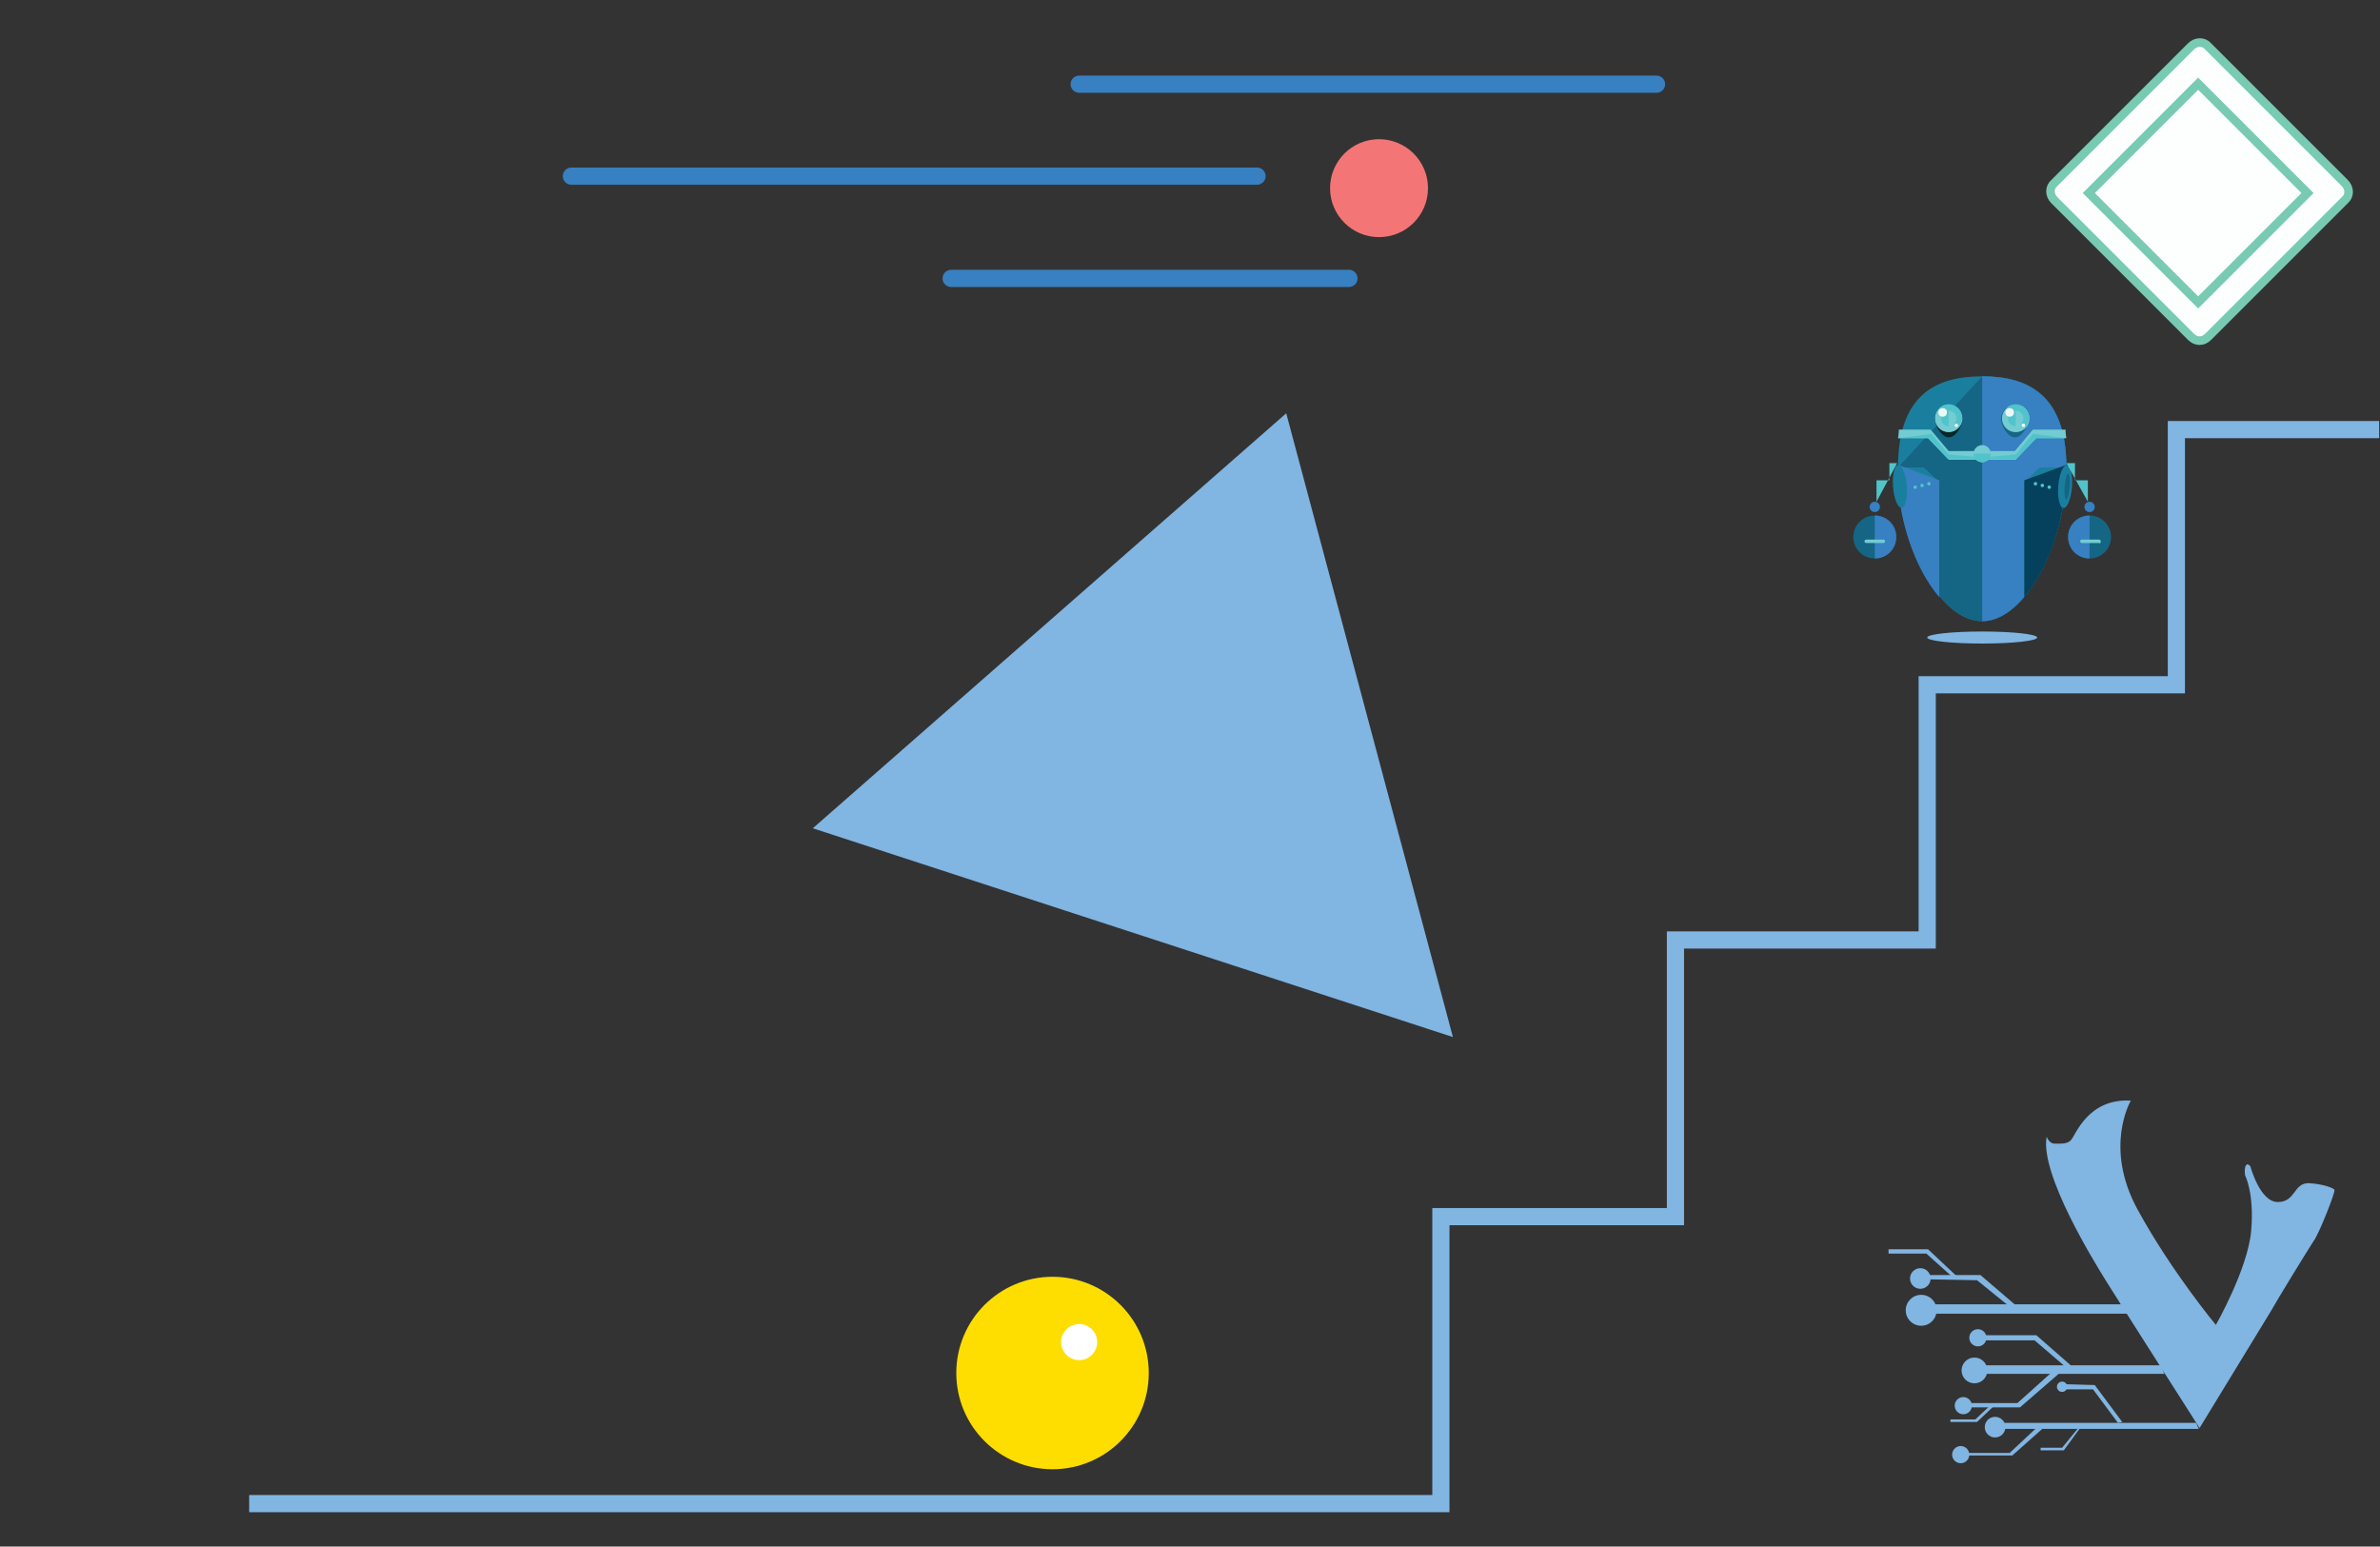 <?xml version="1.0" encoding="utf-8"?>
<!-- Generator: Adobe Illustrator 21.0.0, SVG Export Plug-In . SVG Version: 6.00 Build 0)  -->
<svg version="1.1" id="Layer_1" xmlns="http://www.w3.org/2000/svg" xmlns:xlink="http://www.w3.org/1999/xlink" x="0px" y="0px"
	 viewBox="0 0 277 180" style="enable-background:new 0 0 277 180;" xml:space="preserve">
<rect x="0" y="0" width="277" height="180" fill="#333333" stroke="none"/>
<style type="text/css">
	.st0{fill:none;stroke:#81B5E2;stroke-width:2;stroke-miterlimit:10;}
	.st1{fill:#81B5E2;}
	.st2{fill:#FEDE00;}
	.st3{fill:#FFFFFF;}
	.st4{fill:#F37575;}
	.st5{fill:none;stroke:#3780C2;stroke-width:2;stroke-linecap:round;stroke-miterlimit:10;}
	.st6{fill:#FDFEFE;stroke:#78CAB3;stroke-miterlimit:10;}
	.st7{fill:#1A7F9E;}
	.st8{fill:#156584;}
	.st9{fill:#3780C2;}
	.st10{fill:#072728;}
	.st11{fill:#73CCD2;}
	.st12{fill:#50C4CA;}
	.st13{fill:#EDF7F8;}
	.st14{fill:#05415D;}
</style>
<polyline class="st0" points="29,175 167.7,175 167.7,141.6 195,141.6 195,109.4 224.3,109.4 224.3,79.7 253.3,79.7 253.3,50 
	276.9,50 "/>
<g>
	<path class="st1" d="M261.9,135.7c0,0,1.1,4.2,3.2,4.2c2.1,0,1.8-2.2,3.6-2.2c1.7,0.1,3,0.6,3,0.8c0.1,0.3-1.8,5.1-2.4,5.9
		c-0.6,0.9-4.4,7.1-5,8.2c-0.6,1-8.3,13.6-8.3,13.6s-9.9-15.5-11-17.3c-1.1-1.8-7.6-12.2-6.8-16.6c0,0,0.3,0.8,0.9,0.8
		c0.7,0,1.6,0.1,2-0.5c0.5-0.6,2-4.8,6.9-4.5c0,0-3.2,5.4,0.8,12.7c4,7.3,9.1,13.4,9.1,13.4s3.7-6.5,4.1-10.9
		c0.4-4.4-0.7-6.5-0.7-6.5s-0.2-1.2,0.3-1.3"/>
	<circle class="st1" cx="240" cy="161.4" r="0.6"/>
	<g>
		<g>
			<polyline class="st1" points="247.4,151.8 225,151.8 225,152.9 248.1,152.9 247.3,151.8 			"/>
			<circle class="st1" cx="223.6" cy="152.5" r="1.8"/>
			<circle class="st1" cx="223.5" cy="148.8" r="1.2"/>
			<polygon class="st1" points="224.6,148.9 230.1,149 233.8,152 234.7,152 230.5,148.4 224.4,148.4 224.4,148.9 			"/>
			<polygon class="st1" points="227.7,148.5 224.4,145.4 219.8,145.4 219.8,145.9 224.2,145.9 227.1,148.5 			"/>
		</g>
		<g>
			<g>
				<polygon class="st1" points="251.5,158.9 230.7,158.9 230.7,159.9 251.9,159.9 				"/>
				<circle class="st1" cx="229.8" cy="159.5" r="1.5"/>
			</g>
			<g>
				<polygon class="st1" points="241,158.9 237,155.4 231.1,155.4 231.1,156 236.8,156 240.3,159 241.1,159 				"/>
				<circle class="st1" cx="230.2" cy="155.7" r="1"/>
			</g>
			<polygon class="st1" points="238.7,159.8 234.8,163.3 229.3,163.3 229.3,163.8 235.1,163.8 239.6,159.9 			"/>
			<circle class="st1" cx="228.5" cy="163.6" r="1"/>
			<polygon class="st1" points="231.5,163.7 229.9,165.2 227,165.2 227,165.5 230.1,165.5 232,163.7 			"/>
		</g>
		<g>
			<polygon class="st1" points="255.6,165.6 232.6,165.6 232.6,166.3 255.9,166.3 			"/>
			<circle class="st1" cx="232.2" cy="166.1" r="1.2"/>
			<polygon class="st1" points="247,165.5 243.8,161.2 240.3,161.1 240.3,161.7 243.6,161.7 246.5,165.6 			"/>
			<polygon class="st1" points="241.8,166.3 240,168.5 237.5,168.5 237.5,168.8 240.2,168.8 242.1,166.2 			"/>
			<polygon class="st1" points="237,166.2 233.9,169.1 229,169.1 229,169.4 234.2,169.4 237.7,166.3 			"/>
			<circle class="st1" cx="228.2" cy="169.3" r="1"/>
		</g>
	</g>
</g>
<g>
	<circle class="st2" cx="122.5" cy="159.8" r="11.2"/>
	<circle class="st3" cx="125.6" cy="156.2" r="2.1"/>
</g>
<circle class="st4" cx="160.5" cy="21.9" r="5.7"/>
<line class="st5" x1="66.5" y1="20.5" x2="146.3" y2="20.5"/>
<line class="st5" x1="125.6" y1="9.8" x2="192.8" y2="9.8"/>
<line class="st5" x1="110.7" y1="32.4" x2="157" y2="32.4"/>
<polygon class="st1" points="149.7,48.1 94.6,96.4 169.1,120.7 "/>
<g>
	<path class="st6" d="M255,39.2l-15.9-15.9c-0.6-0.6-0.6-1.5,0-2L255,5.4c0.6-0.6,1.5-0.6,2,0l15.9,15.9c0.6,0.6,0.6,1.5,0,2
		L257,39.2C256.4,39.8,255.6,39.8,255,39.2z"/>
	
		<rect x="246.9" y="13.5" transform="matrix(0.707 0.707 -0.707 0.707 90.822 -174.36)" class="st6" width="18" height="18"/>
</g>
<g>
	<ellipse id="Shadow" class="st1" cx="230.7" cy="74.2" rx="6.4" ry="0.7"/>
	<g id="Robot">
		<path class="st7" d="M240.5,54.4c0,8.7-4.7,17.9-9.8,17.9s-9.8-9.2-9.8-17.9s4.7-10.6,9.8-10.6C235.8,43.8,240.5,45.7,240.5,54.4z
			"/>
		<path class="st8" d="M230.7,43.8c5.1,0,9.8,2,9.8,10.6s-4.7,17.9-9.8,17.9s-9.8-9.2-9.8-17.9"/>
		<path class="st9" d="M230.7,43.8c5.1,0,9.8,2,9.8,10.6s-4.7,17.9-9.8,17.9"/>
		<path class="st10" d="M228.4,48.7c0,0.8-0.7,2.2-1.6,2.2c-0.8,0-1.6-1.3-1.6-2.2c0-0.8,0.7-1.6,1.6-1.6
			C227.6,47.1,228.4,47.8,228.4,48.7z"/>
		<circle class="st11" cx="226.8" cy="48.7" r="1.6"/>
		<path class="st12" d="M225.7,47.5c0.6-0.6,1.6-0.6,2.2,0c0.6,0.6,0.6,1.6,0,2.2"/>
		<circle class="st11" cx="226.8" cy="48.7" r="0.9"/>
		<path class="st12" d="M226.8,49.6c-0.5,0-0.9-0.4-0.9-0.9c0-0.5,0.4-0.9,0.9-0.9"/>
		<g>
			<circle class="st13" cx="226.1" cy="48" r="0.5"/>
			<circle class="st13" cx="227.7" cy="49.5" r="0.2"/>
		</g>
		<path class="st8" d="M236.1,48.7c0,0.8-0.7,2.2-1.6,2.2c-0.8,0-1.6-1.3-1.6-2.2c0-0.8,0.7-1.6,1.6-1.6S236.1,47.8,236.1,48.7z"/>
		<circle class="st11" cx="234.6" cy="48.7" r="1.6"/>
		<path class="st12" d="M233.5,47.5c0.6-0.6,1.6-0.6,2.2,0c0.6,0.6,0.6,1.6,0,2.2"/>
		<circle class="st11" cx="234.6" cy="48.7" r="0.9"/>
		<path class="st12" d="M234.6,49.6c-0.5,0-0.9-0.4-0.9-0.9c0-0.5,0.4-0.9,0.9-0.9"/>
		<g>
			<circle class="st13" cx="233.9" cy="48" r="0.5"/>
			<circle class="st13" cx="235.5" cy="49.5" r="0.2"/>
		</g>
		<path class="st11" d="M226.8,52.5l-2.1-2.5l0,0H221c0,0.5-0.1,1-0.1,1h3.5l2.4,2.5l0,0l0,0h3.4v-1H226.8z"/>
		<polyline class="st12" points="220.8,51 224.4,51 226.7,53.4 226.7,53.4 226.7,53.4 230.2,53.4 230.2,53.2 226.8,52.9 224.8,50.5 
			224.8,50.5 		"/>
		<path class="st11" d="M234.5,52.5l2.1-2.5l0,0h3.8c0,0.5,0.1,1,0.1,1H237l-2.4,2.5l0,0l0,0h-3.4v-1H234.5z"/>
		<polyline class="st12" points="240.5,51 237,51 234.6,53.4 234.6,53.4 234.6,53.4 231.2,53.4 231.2,53.2 234.6,52.9 236.6,50.5 
			236.6,50.5 		"/>
		<circle class="st11" cx="230.7" cy="52.8" r="1"/>
		<path class="st12" d="M231.7,52.8c0,0.5-0.4,1-1,1s-1-0.4-1-1"/>
		<path class="st7" d="M220.9,54.4L220.9,54.4C220.8,54.4,220.8,54.4,220.9,54.4c-0.1,5.8,1.9,11.6,4.8,15V56.1l-1.8-1.7H220.9
			L220.9,54.4z"/>
		<path class="st9" d="M220.9,54.1L220.9,54.1c0,0.1-0.1,0.2-0.1,0.3c0,5.8,2,11.7,4.9,15.1V55.9"/>
		<path class="st7" d="M240.4,54.4L240.4,54.4C240.5,54.4,240.5,54.4,240.4,54.4c0.1,5.8-1.9,11.4-4.8,14.8V56.1l1.8-1.7L240.4,54.4
			L240.4,54.4z"/>
		<path class="st14" d="M240.5,54.1L240.5,54.1c0,0.1,0,0.2,0,0.3c0,5.8-2,11.7-4.9,15.1V55.9"/>
		
			<ellipse transform="matrix(0.997 -7.879850e-02 7.879850e-02 0.997 -3.777 17.574)" class="st8" cx="220.8" cy="56.6" rx="0.3" ry="1.5"/>
		<g>
			<circle class="st12" cx="222.9" cy="56.7" r="0.2"/>
			<circle class="st12" cx="223.7" cy="56.5" r="0.2"/>
			<circle class="st12" cx="224.5" cy="56.3" r="0.2"/>
		</g>
		
			<ellipse transform="matrix(7.889726e-02 -0.997 0.997 7.889726e-02 164.863 291.743)" class="st7" cx="240.3" cy="56.7" rx="2.5" ry="0.8"/>
		
			<ellipse transform="matrix(7.879850e-02 -0.997 0.997 7.879850e-02 165.102 292.034)" class="st8" cx="240.6" cy="56.7" rx="1.5" ry="0.3"/>
		<g>
			<circle class="st12" cx="238.5" cy="56.7" r="0.2"/>
			<circle class="st12" cx="237.7" cy="56.5" r="0.2"/>
			<circle class="st12" cx="236.9" cy="56.3" r="0.2"/>
		</g>
	</g>
	<g id="Left_x5F_Hand">
		<circle class="st8" cx="218.2" cy="62.5" r="2.5"/>
		<g>
			<path class="st9" d="M218.2,60c1.4,0,2.5,1.1,2.5,2.5c0,1.4-1.1,2.5-2.5,2.5"/>
			<circle class="st9" cx="218.2" cy="59" r="0.6"/>
		</g>
		<polyline class="st12" points="218.4,58.4 218.4,55.9 219.9,55.9 219.9,53.9 220.8,53.9 		"/>
		
			<ellipse transform="matrix(0.997 -7.889726e-02 7.889726e-02 0.997 -3.78 17.62)" class="st7" cx="221.1" cy="56.6" rx="0.8" ry="2.5"/>
		<path class="st11" d="M219.4,63c0,0.1-0.1,0.2-0.2,0.2h-2c-0.1,0-0.2-0.1-0.2-0.2l0,0c0-0.1,0.1-0.2,0.2-0.2h2
			C219.3,62.8,219.4,62.9,219.4,63L219.4,63z"/>
	</g>
	<g id="Right_x5F_Hand_1_">
		<g id="Right_x5F_Hand">
			<circle class="st8" cx="243.2" cy="62.5" r="2.5"/>
			<g>
				<path class="st9" d="M243.2,60c-1.4,0-2.5,1.1-2.5,2.5c0,1.4,1.1,2.5,2.5,2.5"/>
				<circle class="st9" cx="243.2" cy="59" r="0.6"/>
			</g>
			<polyline class="st12" points="243,58.4 243,55.9 241.5,55.9 241.5,53.9 240.5,53.9 			"/>
		</g>
		<path class="st11" d="M244.5,63c0-0.1-0.1-0.2-0.2-0.2h-2c-0.1,0-0.2,0.1-0.2,0.2l0,0c0,0.1,0.1,0.2,0.2,0.2h2
			C244.4,63.3,244.5,63.2,244.5,63L244.5,63z"/>
	</g>
</g>
</svg>
